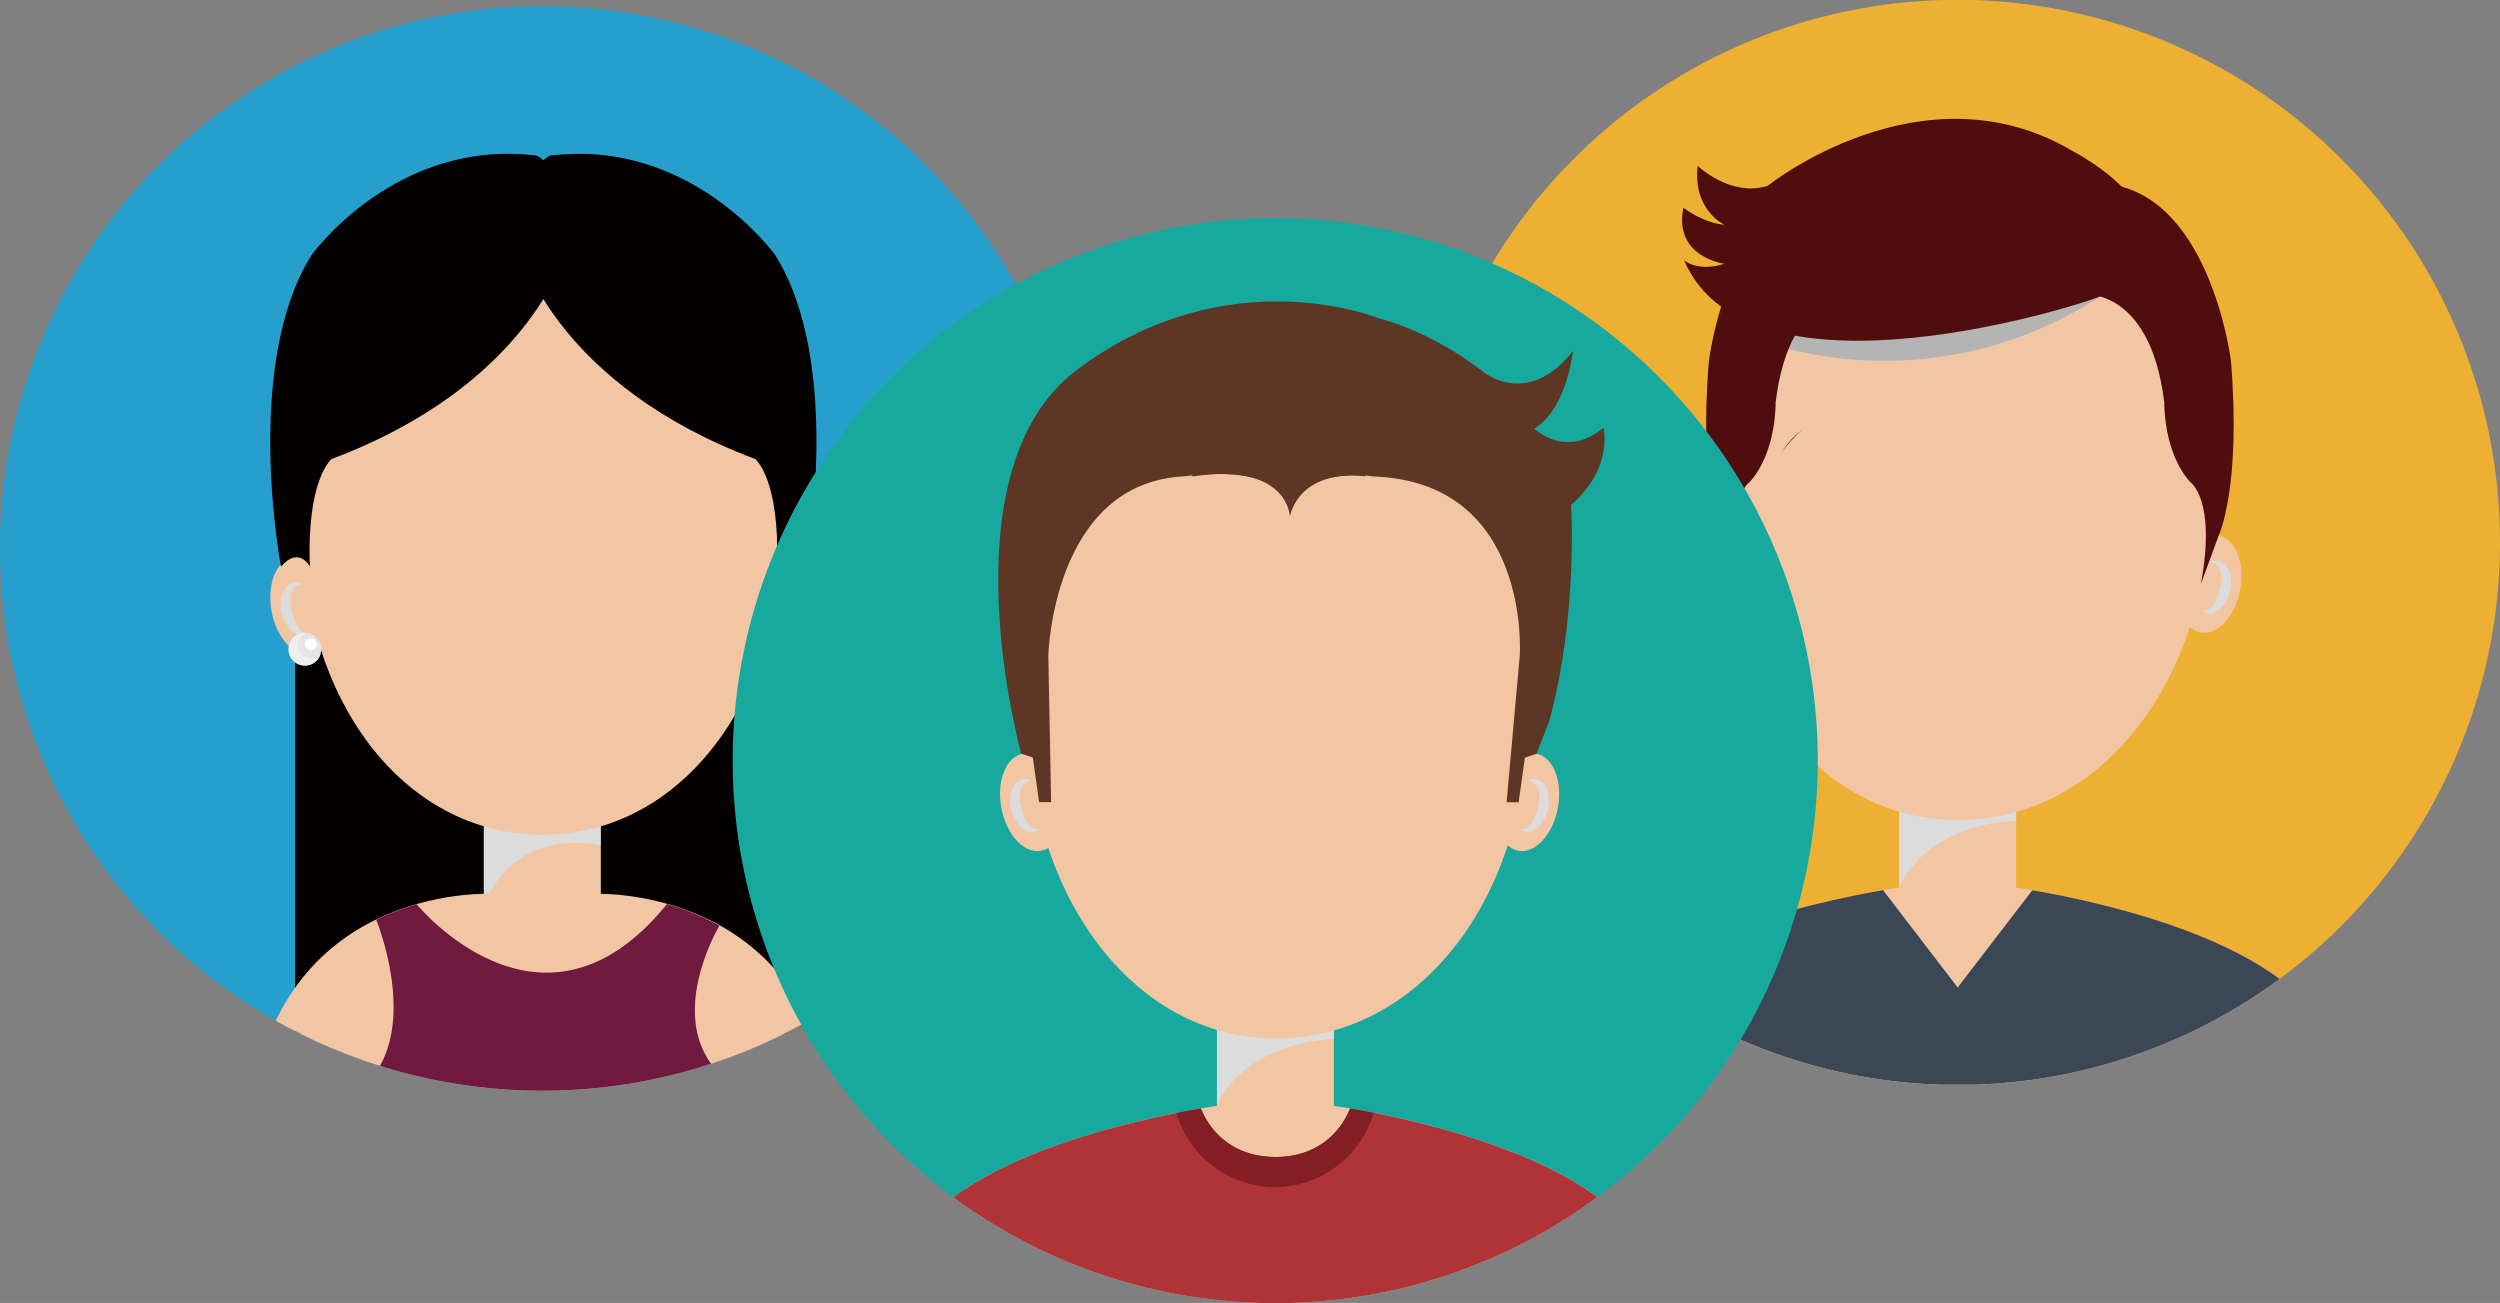 <svg xmlns="http://www.w3.org/2000/svg" xmlns:xlink="http://www.w3.org/1999/xlink" viewBox="0 0 511.48 266.57"><rect x="0" y="0" width="511.48" height="266.57" fill="#808080" stroke="none"/><defs><style>.acc383b4-dd5b-4121-a289-29201e750b92{fill:#279fcc;}.e2a28122-8ddb-4678-a5c4-e12222d67c36{fill:#eeb033;}.af03d7c0-aeba-4793-9c6f-39c6838a1a80{fill:#18a99e;}.ab8e066e-4ec7-413f-acea-0a1e72622a70{isolation:isolate;}.f4071455-d49b-49e8-9515-a5239adc3600{clip-path:url(#ea852412-1c6f-4671-907a-688f29a62382);}.b112626a-3d86-4515-b030-9327cfac89a6{fill:#040000;}.a03e4d8e-a19c-4c40-91f8-ee3acd5d1acf{fill:#f3c6a3;}.bbc6cdbd-137f-40ed-a55e-6a0e7069c48d{fill:#dcdcdc;}.b64907e4-173c-48a6-a1f7-ebaea6d989d0,.bbc6cdbd-137f-40ed-a55e-6a0e7069c48d,.eafd6339-82e8-443d-9508-cc19a34ad642{mix-blend-mode:multiply;}.b21e1a2f-23cc-485f-aac5-b9153019cf9d{fill:none;stroke:#40210f;stroke-linecap:round;stroke-miterlimit:10;stroke-width:0.54px;}.ad709169-daa7-441d-883a-15d789512d3b{fill:#d1aa8e;}.ee41cd30-883c-47e7-93d7-9d9edb6c3edf{fill:#fff;}.ba734d00-815c-4c9c-8d6d-36f210ac8aba{fill:#d79787;}.e2edbaff-26e1-4500-bdbd-4996a0d05133{fill:#40210f;}.b937ea05-91a0-4cc7-b507-ba47afaae87f{fill:#701a40;}.a65da580-5c4e-4b57-a0df-c9902e53d90a{fill:#300e05;}.f9faa1a8-5a2e-4eb6-ae2e-bd1c23b511b9{fill:#e5e5e5;}.b64907e4-173c-48a6-a1f7-ebaea6d989d0{fill:#efeeef;}.b6eb85f5-9ade-4569-a70c-f3dc11734312{clip-path:url(#e8e6e89b-6dea-4fdf-8589-bce7439926a0);}.a0f02748-a495-4074-95e4-69afaf520797{fill:#3c4756;}.aeb3bee0-d488-48d3-9d69-5c1a678e0b78{fill:#deb697;}.eafd6339-82e8-443d-9508-cc19a34ad642{fill:#b5b4b5;}.b3349fc2-9371-45ff-9447-80fe660e65d0{fill:#4f0d0e;}.fa3f0a4f-9721-4b68-b941-69f159f90094{clip-path:url(#b1af855f-9d57-4f44-a145-5ea23c89b207);}.a834d72b-ebd1-48f2-aec6-98a2a55fe7eb{fill:#b03337;}.eb41fee3-380b-4dc8-ae72-92147cce27dd{fill:#831e24;}.ecb882af-3233-41aa-b62d-69c0b6aedad8{fill:#5d3625;}</style><clipPath id="ea852412-1c6f-4671-907a-688f29a62382" transform="translate(-281.65 -232.61)"><circle class="acc383b4-dd5b-4121-a289-29201e750b92" cx="392.62" cy="344.83" r="110.96" transform="translate(-33.19 647.72) rotate(-76.72)"/></clipPath><clipPath id="e8e6e89b-6dea-4fdf-8589-bce7439926a0" transform="translate(-281.65 -232.61)"><path class="e2a28122-8ddb-4678-a5c4-e12222d67c36" d="M793.13,343.58a111,111,0,1,1-111-111A111,111,0,0,1,793.13,343.58Z"/></clipPath><clipPath id="b1af855f-9d57-4f44-a145-5ea23c89b207" transform="translate(-281.65 -232.61)"><path class="af03d7c0-aeba-4793-9c6f-39c6838a1a80" d="M653.55,388.23a111,111,0,1,1-111-111A111,111,0,0,1,653.55,388.23Z"/></clipPath></defs><g class="ab8e066e-4ec7-413f-acea-0a1e72622a70"><g id="a853a165-21f7-4cf2-8504-837aecb51556" data-name="圖層 1"><circle class="acc383b4-dd5b-4121-a289-29201e750b92" cx="392.62" cy="344.83" r="110.96" transform="translate(-314.85 415.1) rotate(-76.72)"/><g class="f4071455-d49b-49e8-9515-a5239adc3600"><rect class="b112626a-3d86-4515-b030-9327cfac89a6" x="60.37" y="126.15" width="104.18" height="85.3"/><rect class="a03e4d8e-a19c-4c40-91f8-ee3acd5d1acf" x="99.01" y="165.71" width="23.91" height="20.23"/><path class="bbc6cdbd-137f-40ed-a55e-6a0e7069c48d" d="M399.53,405.05a23,23,0,0,1,5,.55v-7.28h-23.9V418C383.25,410.8,389.53,405.05,399.53,405.05Z" transform="translate(-281.65 -232.61)"/><path class="a03e4d8e-a19c-4c40-91f8-ee3acd5d1acf" d="M402.87,415.48h-20.5s-41-2.2-48.84,40.31H451.71C443.83,413.28,402.87,415.48,402.87,415.48Z" transform="translate(-281.65 -232.61)"/><path class="a03e4d8e-a19c-4c40-91f8-ee3acd5d1acf" d="M441.77,340.38c0,34.8-20.34,63-49.15,63s-49.15-28.19-49.15-63,20.34-63,49.15-63S441.77,305.59,441.77,340.38Z" transform="translate(-281.65 -232.61)"/><path class="a03e4d8e-a19c-4c40-91f8-ee3acd5d1acf" d="M435.53,355.38c-1,5.48.92,10.45,4.37,11.1s7.08-3.27,8.12-8.75-.94-10.45-4.39-11.1S436.56,349.91,435.53,355.38Z" transform="translate(-281.65 -232.61)"/><path class="bbc6cdbd-137f-40ed-a55e-6a0e7069c48d" d="M441.74,352a5.24,5.24,0,0,0,.63.26,1.5,1.5,0,0,1,.66.32c.19.2.41.27.55.55a2,2,0,0,1,.42.79c.15.25.09.68.19,1a9.23,9.23,0,0,1-.23,2.41,10.41,10.41,0,0,1-.74,2.37,6.31,6.31,0,0,1-1.09,1.77,3.59,3.59,0,0,1-.63.46c-.21,0-.45.19-.63.12l-.66-.07a4.18,4.18,0,0,0,.54.47c.19.18.5.17.85.26a2.62,2.62,0,0,0,1.18-.21,5.15,5.15,0,0,0,2.06-1.89,8.21,8.21,0,0,0,1.19-2.85,8.41,8.41,0,0,0,.17-1.59,7.31,7.31,0,0,0-.17-1.56,4.34,4.34,0,0,0-.65-1.43,7.32,7.32,0,0,0-.45-.58l-.59-.39a2.27,2.27,0,0,0-1.12-.38,1.84,1.84,0,0,0-.8,0C442,351.9,441.74,352,441.74,352Z" transform="translate(-281.65 -232.61)"/><path class="a03e4d8e-a19c-4c40-91f8-ee3acd5d1acf" d="M349.7,355.38c1,5.48-.92,10.45-4.36,11.1s-7.08-3.27-8.12-8.75.93-10.45,4.38-11.1S348.68,349.91,349.7,355.38Z" transform="translate(-281.65 -232.61)"/><path class="bbc6cdbd-137f-40ed-a55e-6a0e7069c48d" d="M343.5,352a6,6,0,0,1-.64.26,1.61,1.61,0,0,0-.66.32c-.19.2-.41.27-.55.55a2,2,0,0,0-.41.79c-.16.25-.1.68-.2,1a9.26,9.26,0,0,0,.24,2.41,10.92,10.92,0,0,0,.73,2.37,6.55,6.55,0,0,0,1.09,1.77,3.65,3.65,0,0,0,.64.46c.21,0,.45.19.62.12l.66-.07a3.56,3.56,0,0,1-.53.47c-.19.18-.5.17-.86.26a2.55,2.55,0,0,1-1.17-.21,5,5,0,0,1-2.06-1.89,7.9,7.9,0,0,1-1.36-4.44,6.72,6.72,0,0,1,.17-1.56,4.34,4.34,0,0,1,.65-1.43,5.54,5.54,0,0,1,.45-.58l.58-.39a2.31,2.31,0,0,1,1.13-.38,1.85,1.85,0,0,1,.8,0C343.25,351.9,343.5,352,343.5,352Z" transform="translate(-281.65 -232.61)"/><path class="b21e1a2f-23cc-485f-aac5-b9153019cf9d" d="M356,329.73s6.52-12,18.85-3.22" transform="translate(-281.65 -232.61)"/><path class="b21e1a2f-23cc-485f-aac5-b9153019cf9d" d="M427.53,329.73s-6.52-12-18.85-3.22" transform="translate(-281.65 -232.61)"/><path class="ad709169-daa7-441d-883a-15d789512d3b" d="M398,362.31a4,4,0,0,1,.67.68,7.28,7.28,0,0,1,1.3,2.2,4.59,4.59,0,0,1-.29,4.07,5,5,0,0,1-1.85,1.67,9.79,9.79,0,0,1-2.2.73,15.66,15.66,0,0,1-4.16,0,22,22,0,0,1-3.38-.83,25.73,25.73,0,0,1-3.09-1.4,29,29,0,0,1,3.34-.16c1,0,2.1-.06,3.28,0a30.94,30.94,0,0,0,3.51-.3,7.5,7.5,0,0,0,1.52-.41,3.3,3.3,0,0,0,1-.69,3.49,3.49,0,0,0,.73-2.36,10.51,10.51,0,0,0-.24-2.27Z" transform="translate(-281.65 -232.61)"/><path class="ee41cd30-883c-47e7-93d7-9d9edb6c3edf" d="M380.8,378.63c2.45,5.14,6.81,8.58,11.82,8.58s9.37-3.44,11.82-8.58Z" transform="translate(-281.65 -232.61)"/><path class="ba734d00-815c-4c9c-8d6d-36f210ac8aba" d="M380.8,378.63a24.32,24.32,0,0,0,2.25,3.1,16.47,16.47,0,0,0,2.79,2.49,12.42,12.42,0,0,0,3.24,1.66,11.87,11.87,0,0,0,3.54.49l1.83-.2c.55-.18,1.09-.29,1.63-.49a12.27,12.27,0,0,0,3.07-1.79,15.28,15.28,0,0,0,2.49-2.59,23.84,23.84,0,0,0,1.94-3.08l.86,1.37c-3.94-.07-7.88,0-11.82-.26S384.74,379,380.8,378.63Zm0,0c3.94-.35,7.88-.56,11.82-.7s7.88-.18,11.82-.26a1,1,0,0,1,1,.93.93.93,0,0,1-.11.44,20.79,20.79,0,0,1-2.08,3.48,17.19,17.19,0,0,1-2.91,2.87,14.23,14.23,0,0,1-3.61,2c-.66.22-1.39.36-2.08.53l-2,.15a13.26,13.26,0,0,1-4-.88,14.32,14.32,0,0,1-3.43-2.11,15.38,15.38,0,0,1-2.61-3A18.15,18.15,0,0,1,380.8,378.63Z" transform="translate(-281.65 -232.61)"/><path class="e2edbaff-26e1-4500-bdbd-4996a0d05133" d="M372,341.57c0,3.24-2.26,5.86-5.06,5.86s-5.05-2.62-5.05-5.86,2.26-5.86,5.05-5.86S372,338.34,372,341.57Z" transform="translate(-281.65 -232.61)"/><path class="ee41cd30-883c-47e7-93d7-9d9edb6c3edf" d="M365.38,339.21a2.36,2.36,0,1,1-2.35-2.36A2.35,2.35,0,0,1,365.38,339.21Z" transform="translate(-281.65 -232.61)"/><path class="ee41cd30-883c-47e7-93d7-9d9edb6c3edf" d="M365.27,342.63a1.12,1.12,0,1,1-2.24,0,1.12,1.12,0,0,1,2.24,0Z" transform="translate(-281.65 -232.61)"/><path class="e2edbaff-26e1-4500-bdbd-4996a0d05133" d="M411.79,341.57c0,3.24,2.26,5.86,5,5.86s5.06-2.62,5.06-5.86-2.27-5.86-5.06-5.86S411.79,338.34,411.79,341.57Z" transform="translate(-281.65 -232.61)"/><path class="ee41cd30-883c-47e7-93d7-9d9edb6c3edf" d="M418.39,339.21a2.36,2.36,0,1,0,2.35-2.36A2.35,2.35,0,0,0,418.39,339.21Z" transform="translate(-281.65 -232.61)"/><path class="ee41cd30-883c-47e7-93d7-9d9edb6c3edf" d="M418.5,342.63a1.12,1.12,0,1,0,1.12-1.11A1.12,1.12,0,0,0,418.5,342.63Z" transform="translate(-281.65 -232.61)"/><path class="b937ea05-91a0-4cc7-b507-ba47afaae87f" d="M433.55,455.79H354.94c13.74-10.62,3.68-35,3.68-35a51.76,51.76,0,0,1,8.3-3.16s25.7,31.48,51.18-.06A49.54,49.54,0,0,1,428.84,422S414.86,445.25,433.55,455.79Z" transform="translate(-281.65 -232.61)"/><path class="a65da580-5c4e-4b57-a0df-c9902e53d90a" d="M343.47,346.56" transform="translate(-281.65 -232.61)"/><path class="a65da580-5c4e-4b57-a0df-c9902e53d90a" d="M370.86,278.55" transform="translate(-281.65 -232.61)"/><path class="f9faa1a8-5a2e-4eb6-ae2e-bd1c23b511b9" d="M347.37,365.4a3.34,3.34,0,1,1-3.33-3.33A3.34,3.34,0,0,1,347.37,365.4Z" transform="translate(-281.65 -232.61)"/><path class="b64907e4-173c-48a6-a1f7-ebaea6d989d0" d="M347.08,366.51a2.64,2.64,0,0,1-4.5-1.86v0a2.66,2.66,0,0,1,.77-1.87,2.7,2.7,0,0,1,1.1-.66l-.41,0a3.34,3.34,0,1,0,3.2,4.28C347.18,366.4,347.13,366.46,347.08,366.51Z" transform="translate(-281.65 -232.61)"/><path class="ee41cd30-883c-47e7-93d7-9d9edb6c3edf" d="M346.48,364.43a1.22,1.22,0,0,1-2.44,0,1.22,1.22,0,0,1,2.44,0Z" transform="translate(-281.65 -232.61)"/><path class="f9faa1a8-5a2e-4eb6-ae2e-bd1c23b511b9" d="M443.55,365.4a3.34,3.34,0,1,1-3.34-3.33A3.34,3.34,0,0,1,443.55,365.4Z" transform="translate(-281.65 -232.61)"/><path class="b64907e4-173c-48a6-a1f7-ebaea6d989d0" d="M443.26,366.51a2.62,2.62,0,0,1-1.86.78,2.65,2.65,0,0,1-2.65-2.64v0a2.63,2.63,0,0,1,1.88-2.53l-.42,0a3.34,3.34,0,1,0,3.21,4.28Z" transform="translate(-281.65 -232.61)"/><path class="ee41cd30-883c-47e7-93d7-9d9edb6c3edf" d="M442.66,364.43a1.23,1.23,0,0,1-2.45,0,1.23,1.23,0,0,1,2.45,0Z" transform="translate(-281.65 -232.61)"/><path class="b112626a-3d86-4515-b030-9327cfac89a6" d="M388.47,284.77s7.42,26.65,47.69,41.75c0,0,5.12,4.1,4.44,22,0,0,2.18-4.26,5.9,0,0,0,7.89-41.3-6.29-63.78,0,0-17.18-23.95-46.1-20.28C394.11,264.49,384.62,269.5,388.47,284.77Z" transform="translate(-281.65 -232.61)"/><path class="b112626a-3d86-4515-b030-9327cfac89a6" d="M397.16,284.77s-7.4,26.65-47.67,41.75c0,0-5.13,4.1-4.44,22,0,0-2.18-4.26-5.91,0,0,0-7.9-41.3,6.29-63.78,0,0,17.19-23.95,46.09-20.28C391.52,264.49,401,269.5,397.16,284.77Z" transform="translate(-281.65 -232.61)"/></g><ellipse class="a03e4d8e-a19c-4c40-91f8-ee3acd5d1acf" cx="110.03" cy="117.94" rx="44.67" ry="37.79"/><path class="e2a28122-8ddb-4678-a5c4-e12222d67c36" d="M793.13,343.58a111,111,0,1,1-111-111A111,111,0,0,1,793.13,343.58Z" transform="translate(-281.65 -232.61)"/><g class="b6eb85f5-9ade-4569-a70c-f3dc11734312"><path class="a03e4d8e-a19c-4c40-91f8-ee3acd5d1acf" d="M694.13,414.21H670.21s-61.67,8.4-64.84,34.94v5.38H759v-5.38C755.8,422.61,694.13,414.21,694.13,414.21Z" transform="translate(-281.65 -232.61)"/><path class="a03e4d8e-a19c-4c40-91f8-ee3acd5d1acf" d="M727.48,350.92c-1,5.48.92,10.45,4.37,11.1s7.08-3.27,8.1-8.75-.92-10.45-4.37-11.1S728.5,345.44,727.48,350.92Z" transform="translate(-281.65 -232.61)"/><path class="bbc6cdbd-137f-40ed-a55e-6a0e7069c48d" d="M733.69,347.51a6.72,6.72,0,0,0,.63.26,1.42,1.42,0,0,1,.66.33c.18.18.4.26.55.54a1.94,1.94,0,0,1,.41.78,5.64,5.64,0,0,1,.2,1,9.24,9.24,0,0,1-.23,2.4,10.75,10.75,0,0,1-.75,2.37,6,6,0,0,1-1.09,1.77,3,3,0,0,1-.62.45c-.21,0-.46.2-.63.14a6.09,6.09,0,0,0-.66-.07,3.86,3.86,0,0,0,.54.46c.19.17.48.16.85.26a2.69,2.69,0,0,0,1.17-.21,5.17,5.17,0,0,0,2.07-1.89,8.19,8.19,0,0,0,1.18-2.85,7,7,0,0,0,.16-1.59,6.39,6.39,0,0,0-.16-1.57,4.58,4.58,0,0,0-.64-1.42,5.59,5.59,0,0,0-.46-.58l-.58-.4a2.32,2.32,0,0,0-1.14-.37,1.87,1.87,0,0,0-.8,0C733.93,347.44,733.69,347.51,733.69,347.51Z" transform="translate(-281.65 -232.61)"/><path class="a03e4d8e-a19c-4c40-91f8-ee3acd5d1acf" d="M638.54,350.92c1,5.48-.93,10.45-4.38,11.1s-7.07-3.27-8.1-8.75.93-10.45,4.38-11.1S637.51,345.44,638.54,350.92Z" transform="translate(-281.65 -232.61)"/><path class="bbc6cdbd-137f-40ed-a55e-6a0e7069c48d" d="M632.33,347.51a6.38,6.38,0,0,1-.64.26,1.35,1.35,0,0,0-.65.33c-.19.18-.41.26-.56.54a1.93,1.93,0,0,0-.4.78,5.61,5.61,0,0,0-.21,1,8.85,8.85,0,0,0,.24,2.4,10.23,10.23,0,0,0,.74,2.37,6.17,6.17,0,0,0,1.09,1.77,2.83,2.83,0,0,0,.63.45c.2,0,.45.2.64.14a5.8,5.8,0,0,1,.65-.07,4.88,4.88,0,0,1-.54.46c-.18.17-.49.16-.85.26a2.67,2.67,0,0,1-1.17-.21,5.11,5.11,0,0,1-2.07-1.89,8,8,0,0,1-1.19-2.85,7.66,7.66,0,0,1-.16-1.59,6.92,6.92,0,0,1,.16-1.57,4.38,4.38,0,0,1,.65-1.42,7.32,7.32,0,0,1,.45-.58l.58-.4a2.36,2.36,0,0,1,1.14-.37,1.87,1.87,0,0,1,.8,0C632.08,347.44,632.33,347.51,632.33,347.51Z" transform="translate(-281.65 -232.61)"/><rect class="a03e4d8e-a19c-4c40-91f8-ee3acd5d1acf" x="388.56" y="165.83" width="23.92" height="20.23"/><path class="bbc6cdbd-137f-40ed-a55e-6a0e7069c48d" d="M694.13,400.53v-2.09H670.21V414C674.19,405.43,684.48,400.86,694.13,400.53Z" transform="translate(-281.65 -232.61)"/><path class="a03e4d8e-a19c-4c40-91f8-ee3acd5d1acf" d="M733.53,335.6c0,35.79-21.71,64.8-51.34,64.8s-50.77-30.07-50.77-65.86c-.54-47.54,21.14-63.74,50.77-63.74S736.13,285.36,733.53,335.6Z" transform="translate(-281.65 -232.61)"/><path class="a0f02748-a495-4074-95e4-69afaf520797" d="M697.45,414.74c12.84,2.18,58.79,11.58,61.52,34.41v5.38H605.37v-5.38c2.73-22.84,48.74-32.24,61.54-34.42l15.26,19.91Z" transform="translate(-281.65 -232.61)"/><path class="b21e1a2f-23cc-485f-aac5-b9153019cf9d" d="M646.42,325.27s6.52-12,18.85-3.23" transform="translate(-281.65 -232.61)"/><path class="b21e1a2f-23cc-485f-aac5-b9153019cf9d" d="M717.92,325.27s-6.53-12-18.86-3.23" transform="translate(-281.65 -232.61)"/><path class="ad709169-daa7-441d-883a-15d789512d3b" d="M688.4,357.86a3.86,3.86,0,0,1,.66.67,7.48,7.48,0,0,1,1.31,2.2,4.66,4.66,0,0,1-.29,4.07,5,5,0,0,1-1.86,1.67,10.71,10.71,0,0,1-2.2.73,15.59,15.59,0,0,1-4.15,0,23.89,23.89,0,0,1-3.38-.83,25.73,25.73,0,0,1-3.09-1.4,29.23,29.23,0,0,1,3.34-.16c1,0,2.1-.07,3.28,0a27.09,27.09,0,0,0,3.51-.3,7.5,7.5,0,0,0,1.52-.4,3.61,3.61,0,0,0,1.05-.69,3.44,3.44,0,0,0,.72-2.36,10.41,10.41,0,0,0-.24-2.26C688.47,358.18,688.4,357.86,688.4,357.86Z" transform="translate(-281.65 -232.61)"/><path class="ee41cd30-883c-47e7-93d7-9d9edb6c3edf" d="M668.11,377.08c3,5.5,8.35,9.18,14.46,9.18S694,382.58,697,377.08Z" transform="translate(-281.65 -232.61)"/><path class="aeb3bee0-d488-48d3-9d69-5c1a678e0b78" d="M668.11,377.08a28,28,0,0,0,2.83,3.44,22.06,22.06,0,0,0,3.48,2.65,17.51,17.51,0,0,0,3.94,1.68l2.09.39,2.12.07,2.16-.22,2-.5a18.86,18.86,0,0,0,3.74-1.85,19.17,19.17,0,0,0,3.14-2.76,23.61,23.61,0,0,0,2.45-3.44l1,1.66C687.38,378.12,677.75,377.87,668.11,377.08Zm0,0c9.64-.8,19.27-1.05,28.9-1.13a1.12,1.12,0,0,1,1.14,1.09,1.21,1.21,0,0,1-.15.57,22.81,22.81,0,0,1-2.72,3.89,20.67,20.67,0,0,1-3.63,3.1l-2.1,1.16-2.25.84-2.42.49-2.32.12-2.37-.27-2.28-.61a19,19,0,0,1-4.15-2.16,19.36,19.36,0,0,1-3.31-3.21l-1.31-1.88Z" transform="translate(-281.65 -232.61)"/><path class="e2edbaff-26e1-4500-bdbd-4996a0d05133" d="M662.37,337.11c0,3.23-2.26,5.86-5,5.86s-5.06-2.63-5.06-5.86,2.26-5.87,5.06-5.87S662.37,333.87,662.37,337.11Z" transform="translate(-281.65 -232.61)"/><path class="ee41cd30-883c-47e7-93d7-9d9edb6c3edf" d="M655.78,334.75a2.36,2.36,0,1,1-2.36-2.36A2.36,2.36,0,0,1,655.78,334.75Z" transform="translate(-281.65 -232.61)"/><ellipse class="ee41cd30-883c-47e7-93d7-9d9edb6c3edf" cx="372.88" cy="105.56" rx="1.12" ry="1.12"/><path class="e2edbaff-26e1-4500-bdbd-4996a0d05133" d="M702.17,337.11c0,3.23,2.27,5.86,5.06,5.86s5.06-2.63,5.06-5.86-2.26-5.87-5.06-5.87S702.17,333.87,702.17,337.11Z" transform="translate(-281.65 -232.61)"/><path class="ee41cd30-883c-47e7-93d7-9d9edb6c3edf" d="M708.77,334.75a2.36,2.36,0,1,0,2.35-2.36A2.36,2.36,0,0,0,708.77,334.75Z" transform="translate(-281.65 -232.61)"/><path class="ee41cd30-883c-47e7-93d7-9d9edb6c3edf" d="M708.89,338.17a1.12,1.12,0,1,0,1.12-1.12A1.12,1.12,0,0,0,708.89,338.17Z" transform="translate(-281.65 -232.61)"/><path class="eafd6339-82e8-443d-9508-cc19a34ad642" d="M642.72,302.49s36.61,14.61,73.21-12.39C715.93,290.1,652.43,268.94,642.72,302.49Z" transform="translate(-281.65 -232.61)"/><path class="b3349fc2-9371-45ff-9447-80fe660e65d0" d="M711.26,293.27c-1.76,1-71.65,24-85.06-7.41,0,0,2.64,2.46,8.27.72,0,0-10.48-1.35-8.41-11.47,0,0,4,3.11,8.4,3.49,0,0-6.54-3-5.47-12.06,0,0,6.67,6.47,14.3,4.09,0,0,31.57-25.29,62.33-7.16C705.62,263.47,736.21,279.15,711.26,293.27Z" transform="translate(-281.65 -232.61)"/><path class="b3349fc2-9371-45ff-9447-80fe660e65d0" d="M662.13,292.8s-14.28-2-17.2,22.14c0,0,.21,10.2-5.32,16.3,0,0-5.4,3.51-2.18,20.86l-3.65-9.93s-4.65-9.78-2.5-35.75c0,0,4.37-35.55,27-36.3Z" transform="translate(-281.65 -232.61)"/><path class="b3349fc2-9371-45ff-9447-80fe660e65d0" d="M707.23,292.8s14.28-2,17.21,22.14c0,0-.21,10.2,5.32,16.3,0,0,5.39,3.51,2.17,20.86l3.65-9.93s4.65-9.78,2.5-35.75c0,0-4.37-35.55-27-36.3Z" transform="translate(-281.65 -232.61)"/></g><ellipse class="a03e4d8e-a19c-4c40-91f8-ee3acd5d1acf" cx="400.93" cy="115.65" rx="44.67" ry="40.08"/><path class="af03d7c0-aeba-4793-9c6f-39c6838a1a80" d="M653.55,388.23a111,111,0,1,1-111-111A111,111,0,0,1,653.55,388.23Z" transform="translate(-281.65 -232.61)"/><g class="fa3f0a4f-9721-4b68-b941-69f159f90094"><path class="a03e4d8e-a19c-4c40-91f8-ee3acd5d1acf" d="M554.55,458.86H530.63s-61.66,8.4-64.84,34.94v5.39h153.6V493.8C616.22,467.26,554.55,458.86,554.55,458.86Z" transform="translate(-281.65 -232.61)"/><path class="a03e4d8e-a19c-4c40-91f8-ee3acd5d1acf" d="M587.9,395.58c-1,5.48.92,10.45,4.37,11.09s7.08-3.27,8.1-8.75-.92-10.45-4.37-11.09S588.93,390.1,587.9,395.58Z" transform="translate(-281.65 -232.61)"/><path class="bbc6cdbd-137f-40ed-a55e-6a0e7069c48d" d="M594.11,392.16a4.44,4.44,0,0,0,.63.26,1.56,1.56,0,0,1,.67.33c.18.19.4.27.54.55a1.84,1.84,0,0,1,.42.78,6.8,6.8,0,0,1,.2,1,9.68,9.68,0,0,1-.24,2.4,10.49,10.49,0,0,1-.74,2.38,6.33,6.33,0,0,1-1.09,1.76,3.54,3.54,0,0,1-.62.46c-.22,0-.46.2-.65.13-.36,0-.65-.07-.65-.07a3.86,3.86,0,0,0,.54.46c.19.18.49.17.85.26a2.53,2.53,0,0,0,1.17-.21,5.08,5.08,0,0,0,2.07-1.88,8,8,0,0,0,1.35-4.44,6.35,6.35,0,0,0-.17-1.57,4.27,4.27,0,0,0-.64-1.42,7,7,0,0,0-.45-.59l-.59-.39a2.23,2.23,0,0,0-1.14-.37,1.84,1.84,0,0,0-.79,0C594.35,392.09,594.11,392.16,594.11,392.16Z" transform="translate(-281.65 -232.61)"/><path class="a03e4d8e-a19c-4c40-91f8-ee3acd5d1acf" d="M499,395.58c1,5.48-.92,10.45-4.37,11.09s-7.08-3.27-8.11-8.75.93-10.45,4.38-11.09S497.93,390.1,499,395.58Z" transform="translate(-281.65 -232.61)"/><path class="bbc6cdbd-137f-40ed-a55e-6a0e7069c48d" d="M492.75,392.16a4.32,4.32,0,0,1-.64.26,1.54,1.54,0,0,0-.65.33c-.18.19-.41.27-.55.55a1.82,1.82,0,0,0-.41.78c-.15.26-.1.68-.21,1a9.68,9.68,0,0,0,.24,2.4,10,10,0,0,0,.74,2.38,6.11,6.11,0,0,0,1.1,1.76,3.2,3.2,0,0,0,.62.46c.21,0,.46.2.64.13.36,0,.65-.07.65-.07a3.86,3.86,0,0,1-.54.46c-.18.18-.48.17-.84.26a2.57,2.57,0,0,1-1.18-.21,5.08,5.08,0,0,1-2.07-1.88,8,8,0,0,1-1.35-4.44,6.87,6.87,0,0,1,.17-1.57,4.27,4.27,0,0,1,.64-1.42c.16-.21.3-.41.45-.59s.4-.27.58-.39a2.29,2.29,0,0,1,1.14-.37,1.87,1.87,0,0,1,.8,0C492.51,392.09,492.75,392.16,492.75,392.16Z" transform="translate(-281.65 -232.61)"/><rect class="a03e4d8e-a19c-4c40-91f8-ee3acd5d1acf" x="248.98" y="210.49" width="23.92" height="20.23"/><path class="bbc6cdbd-137f-40ed-a55e-6a0e7069c48d" d="M554.55,445.19V443.1H530.63v15.54C534.62,450.08,544.9,445.52,554.55,445.19Z" transform="translate(-281.65 -232.61)"/><path class="a03e4d8e-a19c-4c40-91f8-ee3acd5d1acf" d="M594,380.25c0,35.79-21.71,64.81-51.34,64.81S491.85,415,491.85,379.19c-.54-47.54,21.13-63.74,50.76-63.74S596.55,330,594,380.25Z" transform="translate(-281.65 -232.61)"/><path class="a834d72b-ebd1-48f2-aec6-98a2a55fe7eb" d="M557.88,459.39c-2.3,5.6-7.38,9.93-15.27,9.93s-13-4.34-15.28-9.93c-12.8,2.18-58.81,11.58-61.54,34.41v5.39h153.6V493.8C616.66,471,570.71,461.58,557.88,459.39Z" transform="translate(-281.65 -232.61)"/><path class="eb41fee3-380b-4dc8-ae72-92147cce27dd" d="M557.88,459.39c-2.3,5.6-7.38,9.93-15.27,9.93s-13-4.34-15.28-9.93c-1.33.23-3.05.54-5,.93a21.12,21.12,0,0,0,20.06,15.16h.23a21.13,21.13,0,0,0,20.07-15.2C560.8,459.91,559.17,459.61,557.88,459.39Z" transform="translate(-281.65 -232.61)"/><path class="b21e1a2f-23cc-485f-aac5-b9153019cf9d" d="M506.84,369.92s6.53-11.95,18.86-3.22" transform="translate(-281.65 -232.61)"/><path class="b21e1a2f-23cc-485f-aac5-b9153019cf9d" d="M578.34,369.92s-6.52-11.95-18.85-3.22" transform="translate(-281.65 -232.61)"/><path class="ad709169-daa7-441d-883a-15d789512d3b" d="M548.82,402.51a4.25,4.25,0,0,1,.66.68,7.48,7.48,0,0,1,1.31,2.2,4.6,4.6,0,0,1-.29,4.06,4.93,4.93,0,0,1-1.85,1.67,9.79,9.79,0,0,1-2.2.73,15.27,15.27,0,0,1-4.16,0,23.4,23.4,0,0,1-3.37-.83,27.82,27.82,0,0,1-3.09-1.4,29,29,0,0,1,3.34-.16c1,0,2.1-.07,3.28,0a28.81,28.81,0,0,0,3.5-.3,7.5,7.5,0,0,0,1.52-.4,3.67,3.67,0,0,0,1.06-.69,3.48,3.48,0,0,0,.71-2.36,10.51,10.51,0,0,0-.24-2.27C548.89,402.84,548.82,402.51,548.82,402.51Z" transform="translate(-281.65 -232.61)"/><path class="ee41cd30-883c-47e7-93d7-9d9edb6c3edf" d="M528.54,421.73c3,5.51,8.34,9.18,14.46,9.18s11.44-3.67,14.44-9.18Z" transform="translate(-281.65 -232.61)"/><path class="aeb3bee0-d488-48d3-9d69-5c1a678e0b78" d="M528.54,421.73a28.11,28.11,0,0,0,2.83,3.45,22,22,0,0,0,3.47,2.65l1.92,1,2,.7,2.09.38L543,430l2.16-.22,2-.49a20.1,20.1,0,0,0,3.75-1.85,19.66,19.66,0,0,0,3.14-2.77,22.58,22.58,0,0,0,2.45-3.44l1,1.67C547.8,422.77,538.18,422.52,528.54,421.73Zm0,0c9.64-.79,19.26-1,28.9-1.12a1.1,1.1,0,0,1,1.14,1.09,1.21,1.21,0,0,1-.15.57,22.31,22.31,0,0,1-2.73,3.89,21,21,0,0,1-3.62,3.09l-2.1,1.17-2.25.83-2.42.49-2.32.12-2.37-.26-2.29-.61-2.16-.94-2-1.22a19,19,0,0,1-3.31-3.21l-1.31-1.88Z" transform="translate(-281.65 -232.61)"/><path class="e2edbaff-26e1-4500-bdbd-4996a0d05133" d="M522.8,381.76c0,3.24-2.27,5.87-5.06,5.87s-5-2.63-5-5.87,2.26-5.86,5-5.86S522.8,378.52,522.8,381.76Z" transform="translate(-281.65 -232.61)"/><path class="ee41cd30-883c-47e7-93d7-9d9edb6c3edf" d="M516.2,379.41a2.36,2.36,0,1,1-2.36-2.36A2.36,2.36,0,0,1,516.2,379.41Z" transform="translate(-281.65 -232.61)"/><path class="ee41cd30-883c-47e7-93d7-9d9edb6c3edf" d="M516.08,382.83a1.12,1.12,0,1,1-1.12-1.12A1.11,1.11,0,0,1,516.08,382.83Z" transform="translate(-281.65 -232.61)"/><path class="e2edbaff-26e1-4500-bdbd-4996a0d05133" d="M562.59,381.76c0,3.24,2.27,5.87,5.06,5.87s5.06-2.63,5.06-5.87-2.26-5.86-5.06-5.86S562.59,378.52,562.59,381.76Z" transform="translate(-281.65 -232.61)"/><path class="ee41cd30-883c-47e7-93d7-9d9edb6c3edf" d="M569.2,379.41a2.35,2.35,0,1,0,2.35-2.36A2.35,2.35,0,0,0,569.2,379.41Z" transform="translate(-281.65 -232.61)"/><path class="ee41cd30-883c-47e7-93d7-9d9edb6c3edf" d="M569.31,382.83a1.12,1.12,0,1,0,1.12-1.12A1.11,1.11,0,0,0,569.31,382.83Z" transform="translate(-281.65 -232.61)"/><path class="ecb882af-3233-41aa-b62d-69c0b6aedad8" d="M584.77,308.42s9.15,8.08,18.68-4c0,0-1.09,11.62-7.88,15.89,0,0,6.41,6.33,14.12-.2,0,0,2.19,8.13-6.61,15.82,0,0,1.49,22.45-4.5,44.33L596,386.83l-2.37.8-1.28,9.12h-2.46l2.69-30s2.46-35.56-30-36.66c0,0-14.5-2.6-17.05,8.05,0,0-.49-11-19.84-8.05,0,0-9.43-14.61,4.93-27.49C530.63,302.57,553.62,284.94,584.77,308.42Z" transform="translate(-281.65 -232.61)"/><path class="ecb882af-3233-41aa-b62d-69c0b6aedad8" d="M501.78,308.42c31.15-23.48,62.11-10.63,62.11-10.63,14.36,12.87-3,32.27-3,32.27-13.64-1.47-15.3,8.05-15.3,8.05-.17-11.53-21.6-8.05-21.6-8.05-27,1.28-27.86,36.66-27.86,36.66l.57,30h-2.46l-1.28-9.12-2.37-.8S474.5,329.28,501.78,308.42Z" transform="translate(-281.65 -232.61)"/></g><circle class="a03e4d8e-a19c-4c40-91f8-ee3acd5d1acf" cx="261.21" cy="156.88" r="44.67"/></g></g></svg>
